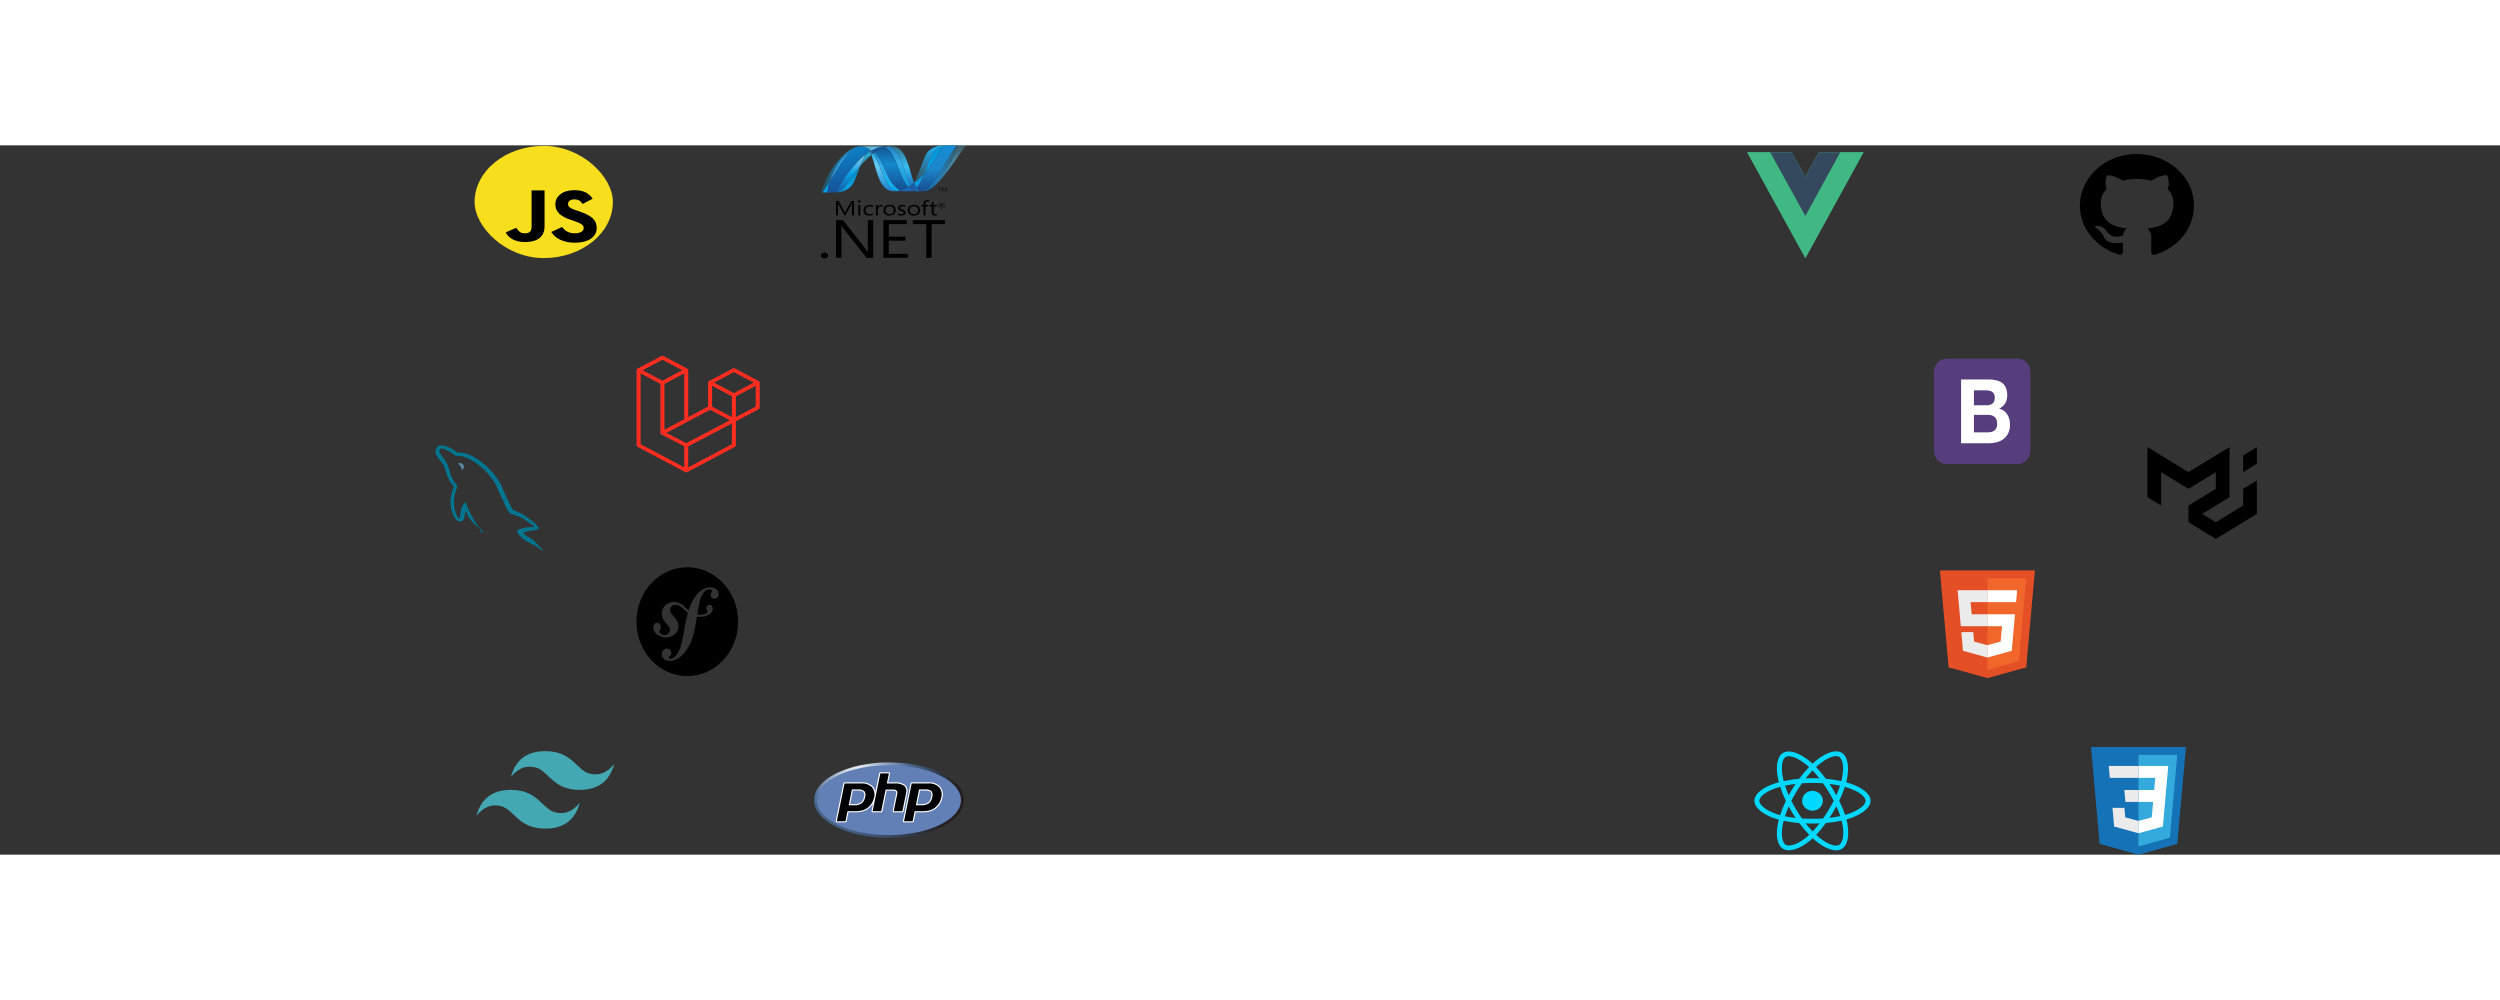 <?xml version="1.0" encoding="utf-8"?>
<!-- <svg viewBox="0 -100 500 500" width="1400" height="500" xmlns="http://www.w3.org/2000/svg"> -->
<!-- <svg xmlns="http://www.w3.org/2000/svg" viewBox="13.218 40.9844 473.565 184.4256" width="1" height="1"> -->
<svg xmlns="http://www.w3.org/2000/svg" viewBox="-100 40.984 650 184.426" width="2.5" height="1">
  <rect x="-100" y="40.984" width="650" height="184.426" fill="#333333" stroke="none"/>
  <defs>
    <radialGradient id="a" cx="-16.114" cy="20.532" r="18.384" gradientTransform="matrix(1.392, 0, 0, 1.332, 145.773, 177.521)" gradientUnits="userSpaceOnUse">
      <stop offset="0" stop-color="#ffffff"/>
      <stop offset="0.5" stop-color="#4c6b96"/>
      <stop offset="1" stop-color="#231f20"/>
    </radialGradient>
    <linearGradient x1="49.997%" y1="-19.516%" x2="49.997%" y2="129.625%" id="linearGradient-1">
      <stop stop-color="#0994DC" offset="0"/>
      <stop stop-color="#66CEF5" offset="0.35"/>
      <stop stop-color="#66CEF5" offset="0.35"/>
      <stop stop-color="#127BCA" offset="0.846"/>
      <stop stop-color="#127BCA" offset="0.846"/>
      <stop stop-color="#127BCA" offset="1"/>
    </linearGradient>
    <linearGradient x1="50.001%" y1="-19.516%" x2="50.001%" y2="129.624%" id="linearGradient-2">
      <stop stop-color="#0E76BC" offset="0"/>
      <stop stop-color="#36AEE8" offset="0.36"/>
      <stop stop-color="#36AEE8" offset="0.36"/>
      <stop stop-color="#00ADEF" offset="0.846"/>
      <stop stop-color="#00ADEF" offset="0.846"/>
      <stop stop-color="#00ADEF" offset="1"/>
    </linearGradient>
    <linearGradient x1="49.999%" y1="110.922%" x2="49.999%" y2="-6.214%" id="linearGradient-3">
      <stop stop-color="#1C63B7" offset="0"/>
      <stop stop-color="#33BDF2" offset="0.5"/>
      <stop stop-color="#33BDF2" stop-opacity="0.42" offset="1"/>
    </linearGradient>
    <linearGradient x1="50.001%" y1="-19.515%" x2="50.001%" y2="129.627%" id="linearGradient-4">
      <stop stop-color="#166AB8" offset="0"/>
      <stop stop-color="#36AEE8" offset="0.4"/>
      <stop stop-color="#36AEE8" offset="0.4"/>
      <stop stop-color="#0798DD" offset="0.846"/>
      <stop stop-color="#0798DD" offset="0.846"/>
      <stop stop-color="#0798DD" offset="1"/>
    </linearGradient>
    <linearGradient x1="49.999%" y1="-19.521%" x2="49.999%" y2="129.627%" id="linearGradient-5">
      <stop stop-color="#124379" offset="0"/>
      <stop stop-color="#1487CB" offset="0.39"/>
      <stop stop-color="#1487CB" offset="0.39"/>
      <stop stop-color="#165197" offset="0.78"/>
      <stop stop-color="#165197" offset="0.78"/>
      <stop stop-color="#165197" offset="1"/>
    </linearGradient>
    <linearGradient x1="0%" y1="50.001%" x2="100%" y2="50.001%" id="linearGradient-6">
      <stop stop-color="#33BDF2" stop-opacity="0.698" offset="0"/>
      <stop stop-color="#1DACD8" offset="1"/>
    </linearGradient>
    <linearGradient x1="50.01%" y1="94.686%" x2="50.01%" y2="-3.025%" id="linearGradient-7">
      <stop stop-color="#136AB4" offset="0"/>
      <stop stop-color="#59CAF5" stop-opacity="0.549" offset="0.6"/>
      <stop stop-color="#59CAF5" stop-opacity="0.235" offset="1"/>
    </linearGradient>
    <linearGradient x1="-0.001%" y1="50%" x2="99.999%" y2="50%" id="linearGradient-8">
      <stop stop-color="#05A1E6" stop-opacity="0.247" offset="0"/>
      <stop stop-color="#05A1E6" offset="1"/>
    </linearGradient>
    <linearGradient x1="49.998%" y1="124.314%" x2="49.998%" y2="-9.421%" id="linearGradient-9">
      <stop stop-color="#318ED5" offset="0"/>
      <stop stop-color="#38A7E4" offset="1"/>
    </linearGradient>
    <linearGradient x1="49.999%" y1="91.2%" x2="49.999%" y2="-76.785%" id="linearGradient-10">
      <stop stop-color="#05A1E6" offset="0"/>
      <stop stop-color="#05A1E6" stop-opacity="0.549" offset="1"/>
    </linearGradient>
    <linearGradient x1="50%" y1="100.01%" x2="50%" y2="0.01%" id="linearGradient-11">
      <stop stop-color="#1959A6" offset="0"/>
      <stop stop-color="#05A1E6" offset="0.5"/>
      <stop stop-color="#05A1E6" offset="0.5"/>
      <stop stop-color="#7EC5EA" offset="0.918"/>
      <stop stop-color="#7EC5EA" offset="1"/>
    </linearGradient>
    <linearGradient x1="59.804%" y1="94.568%" x2="38.471%" y2="5.755%" id="linearGradient-12">
      <stop stop-color="#165096" offset="0"/>
      <stop stop-color="#0D82CA" offset="1"/>
    </linearGradient>
    <linearGradient x1="49.995%" y1="76.998%" x2="49.995%" y2="-3.299%" id="linearGradient-13">
      <stop stop-color="#05A1E6" offset="0"/>
      <stop stop-color="#0495D6" offset="0.874"/>
      <stop stop-color="#0495D6" offset="1"/>
    </linearGradient>
    <linearGradient x1="65.263%" y1="-4.161%" x2="34.263%" y2="105.844%" id="linearGradient-14">
      <stop stop-color="#38A7E4" stop-opacity="0.329" offset="0"/>
      <stop stop-color="#0E88D3" offset="0.962"/>
      <stop stop-color="#0E88D3" offset="0.962"/>
      <stop stop-color="#0E88D3" offset="1"/>
    </linearGradient>
    <linearGradient x1="50.017%" y1="-0.296%" x2="50.017%" y2="101.882%" id="linearGradient-15">
      <stop stop-color="#168CD4" offset="0"/>
      <stop stop-color="#1C87CC" offset="0.5"/>
      <stop stop-color="#154B8D" offset="1"/>
    </linearGradient>
    <linearGradient x1="16.674%" y1="205.565%" x2="87.813%" y2="-19.836%" id="linearGradient-16">
      <stop stop-color="#97D6EE" offset="0"/>
      <stop stop-color="#55C1EA" offset="0.703"/>
      <stop stop-color="#55C1EA" offset="1"/>
    </linearGradient>
    <linearGradient x1="6.89%" y1="6.3%" x2="75.783%" y2="116.771%" id="linearGradient-17">
      <stop stop-color="#7ACCEC" offset="0"/>
      <stop stop-color="#3FB7ED" offset="1"/>
    </linearGradient>
    <linearGradient x1="49.997%" y1="6.363%" x2="49.997%" y2="127.961%" id="linearGradient-18">
      <stop stop-color="#1DA7E7" offset="0"/>
      <stop stop-color="#37ABE7" stop-opacity="0" offset="1"/>
    </linearGradient>
  </defs>
  <path d="M 91.911 164.83 C 91.911 172.644 85.995 178.975 78.694 178.975 C 71.392 178.975 65.476 172.644 65.476 164.83 C 65.476 157.016 71.392 150.685 78.694 150.685 C 85.995 150.685 91.911 157.016 91.911 164.83 Z M 84.472 155.916 C 83.13 155.966 81.96 156.758 81.086 157.854 C 80.118 159.056 79.477 160.482 79.012 161.934 C 78.185 161.212 77.549 160.267 76.219 159.857 C 75.152 159.507 73.999 159.738 73.117 160.465 C 72.665 160.843 72.338 161.359 72.17 161.944 C 71.774 163.33 72.592 164.567 72.962 165.009 L 73.775 165.94 C 73.939 166.12 74.347 166.598 74.145 167.28 C 73.934 168.026 73.1 168.504 72.239 168.224 C 71.856 168.099 71.305 167.792 71.43 167.362 C 71.482 167.183 71.598 167.054 71.662 166.902 C 71.718 166.772 71.748 166.672 71.765 166.617 C 71.92 166.069 71.709 165.354 71.158 165.175 C 70.646 165.004 70.126 165.139 69.919 165.842 C 69.691 166.644 70.048 168.095 71.967 168.731 C 74.218 169.467 76.114 168.159 76.385 166.451 C 76.554 165.383 76.101 164.586 75.275 163.568 L 74.6 162.767 C 74.191 162.334 74.054 161.588 74.475 161.017 C 74.832 160.533 75.34 160.331 76.171 160.571 C 77.387 160.925 77.926 161.822 78.83 162.55 C 78.456 163.858 78.209 165.17 77.991 166.349 L 77.858 167.228 C 77.212 170.847 76.722 172.837 75.44 173.979 C 75.181 174.173 74.812 174.467 74.261 174.489 C 73.967 174.494 73.868 174.283 73.868 174.186 C 73.859 173.969 74.033 173.868 74.148 173.771 C 74.316 173.675 74.579 173.504 74.557 172.975 C 74.54 172.349 74.054 171.805 73.352 171.829 C 72.827 171.847 72.027 172.376 72.057 173.344 C 72.087 174.347 72.96 175.098 74.272 175.047 C 74.979 175.023 76.545 174.716 78.089 172.749 C 79.887 170.498 80.391 167.915 80.769 166.023 L 81.192 163.53 C 81.427 163.559 81.677 163.577 81.952 163.586 C 84.19 163.637 85.309 162.394 85.325 161.492 C 85.339 160.944 84.991 160.405 84.508 160.419 C 84.083 160.434 83.716 160.746 83.619 161.193 C 83.515 161.695 84.332 162.151 83.696 162.593 C 83.244 162.905 82.431 163.127 81.29 162.947 L 81.497 161.717 C 81.924 159.388 82.443 156.523 84.427 156.455 C 84.574 156.446 85.102 156.459 85.111 156.833 C 85.116 156.957 85.091 156.995 84.953 157.275 C 84.823 157.459 84.759 157.685 84.768 157.91 C 84.784 158.505 85.206 158.896 85.822 158.872 C 86.639 158.845 86.872 157.988 86.863 157.551 C 86.829 156.519 85.813 155.874 84.47 155.917 L 84.472 155.916 Z" style="" transform="matrix(1, 0, 0, 1, 0, -1.7763568394002505e-15)"/>
  <ellipse cx="131.133" cy="211.232" rx="19.482" ry="9.811" style="fill: url('#a');" transform="matrix(1, 0, 0, 1, 0, -1.7763568394002505e-15)"/>
  <ellipse cx="131.133" cy="211.232" rx="18.722" ry="9.082" style="fill: rgb(98, 128, 182);" transform="matrix(1, 0, 0, 1, 0, -1.7763568394002505e-15)"/>
  <path d="M 134.926 214.162 L 135.853 209.588 C 136.123 208.792 135.926 207.918 135.336 207.298 C 134.527 206.749 133.538 206.501 132.553 206.599 L 130.948 206.599 L 131.409 204.335 C 131.446 204.156 131.3 203.99 131.11 203.988 L 128.883 203.988 C 128.737 203.988 128.612 204.087 128.584 204.224 L 127.598 209.081 C 127.523 208.562 127.291 208.074 126.933 207.676 C 126.128 206.906 125.007 206.512 123.872 206.602 L 119.583 206.602 C 119.437 206.602 119.312 206.702 119.283 206.837 L 117.288 216.668 C 117.253 216.847 117.397 217.015 117.587 217.015 L 119.819 217.015 C 119.964 217.016 120.09 216.916 120.118 216.779 L 120.6 214.4 L 122.271 214.4 C 123.008 214.42 123.744 214.331 124.452 214.134 C 125.05 213.945 125.596 213.632 126.053 213.216 C 126.427 212.891 126.746 212.512 126.999 212.092 L 126.6 214.057 C 126.564 214.236 126.708 214.404 126.899 214.404 L 129.125 214.404 C 129.272 214.405 129.397 214.305 129.424 214.168 L 130.519 208.772 L 132.042 208.772 C 132.691 208.772 132.878 208.896 132.933 208.949 C 132.988 209.002 133.071 209.168 132.968 209.706 L 132.084 214.056 C 132.048 214.235 132.192 214.403 132.383 214.403 L 134.637 214.403 C 134.781 214.397 134.9 214.298 134.926 214.162 Z M 124.635 210.387 C 124.567 210.947 124.29 211.463 123.854 211.842 C 123.307 212.169 122.665 212.317 122.024 212.27 L 121.033 212.27 L 121.75 208.738 L 123.031 208.738 C 123.974 208.738 124.352 208.931 124.506 209.092 C 124.742 209.487 124.789 209.958 124.635 210.387 Z" style="fill: rgb(255, 255, 255);" transform="matrix(1, 0, 0, 1, 0, -1.7763568394002505e-15)"/>
  <path d="M 144.418 207.677 C 143.611 206.907 142.491 206.513 141.356 206.603 L 137.054 206.603 C 136.909 206.603 136.783 206.703 136.755 206.838 L 134.759 216.669 C 134.724 216.849 134.868 217.016 135.059 217.016 L 137.297 217.016 C 137.443 217.017 137.568 216.917 137.595 216.78 L 138.079 214.403 L 139.748 214.403 C 140.487 214.423 141.223 214.332 141.93 214.135 C 142.529 213.947 143.075 213.633 143.531 213.217 C 144.313 212.543 144.839 211.642 145.028 210.651 C 145.332 209.624 145.106 208.52 144.418 207.677 Z M 142.098 210.387 C 142.03 210.947 141.753 211.463 141.318 211.842 C 140.768 212.169 140.126 212.317 139.483 212.268 L 138.495 212.268 L 139.212 208.737 L 140.494 208.737 C 141.435 208.737 141.814 208.93 141.967 209.091 C 142.204 209.486 142.252 209.958 142.098 210.387 Z" style="fill: rgb(255, 255, 255);" transform="matrix(1, 0, 0, 1, 0, -1.7763568394002505e-15)"/>
  <path d="M 123.031 208.446 C 123.638 208.374 124.251 208.534 124.731 208.896 C 125.042 209.355 125.116 209.925 124.932 210.441 C 124.853 211.072 124.536 211.651 124.039 212.071 C 123.441 212.44 122.733 212.613 122.024 212.563 L 120.663 212.563 L 121.498 208.449 L 123.031 208.446 Z M 117.58 216.725 L 119.819 216.725 L 120.348 214.112 L 122.265 214.112 C 122.97 214.13 123.675 214.046 124.352 213.857 C 124.908 213.681 125.417 213.389 125.842 213.002 C 126.574 212.37 127.07 211.523 127.247 210.593 C 127.532 209.657 127.332 208.646 126.71 207.871 C 125.964 207.164 124.927 206.807 123.879 206.896 L 119.583 206.896 L 117.58 216.725 Z" style="fill: rgb(0, 0, 4);" transform="matrix(1, 0, 0, 1, 0, -1.7763568394002505e-15)"/>
  <path d="M 128.889 204.281 L 131.116 204.281 L 130.577 206.895 L 132.554 206.895 C 133.463 206.804 134.374 207.025 135.129 207.518 C 135.636 208.071 135.798 208.84 135.553 209.538 L 134.624 214.112 L 132.372 214.112 L 133.256 209.763 C 133.381 209.427 133.339 209.055 133.144 208.749 C 132.823 208.53 132.423 208.435 132.031 208.483 L 130.256 208.483 L 129.113 214.115 L 126.886 214.115 L 128.889 204.281 Z" style="fill: rgb(0, 0, 4);" transform="matrix(1, 0, 0, 1, 0, -1.7763568394002505e-15)"/>
  <path d="M 140.495 208.446 C 141.102 208.374 141.713 208.534 142.193 208.896 C 142.506 209.355 142.579 209.925 142.395 210.441 C 142.317 211.072 142 211.651 141.502 212.071 C 140.902 212.441 140.194 212.614 139.483 212.563 L 138.122 212.563 L 138.957 208.449 L 140.495 208.446 Z M 135.043 216.725 L 137.282 216.725 L 137.811 214.112 L 139.728 214.112 C 140.434 214.13 141.138 214.046 141.815 213.857 C 142.372 213.681 142.88 213.389 143.304 213.002 C 144.037 212.37 144.533 211.523 144.71 210.593 C 144.995 209.657 144.796 208.646 144.174 207.871 C 143.427 207.164 142.39 206.807 141.342 206.896 L 137.039 206.896 L 135.043 216.725 Z" style="fill: rgb(0, 0, 4);" transform="matrix(1, 0, 0, 1, 0, -1.7763568394002505e-15)"/>
  <g transform="matrix(0.125, 0, 0, 0.115, 65.523, 95.696)" style="">
    <path d="M255.856,59.62 C255.951,59.971 256,60.333 256,60.697 L256,117.265 C256,118.743 255.209,120.108 253.927,120.843 L206.449,148.179 L206.449,202.36 C206.449,203.834 205.665,205.195 204.387,205.938 L105.279,262.991 C105.052,263.119 104.805,263.202 104.557,263.29 C104.464,263.321 104.377,263.377 104.279,263.403 C103.586,263.585 102.858,263.585 102.165,263.403 C102.051,263.372 101.948,263.31 101.84,263.269 C101.613,263.186 101.376,263.114 101.16,262.991 L2.073,205.938 C0.791,205.202 0,203.837 0,202.36 L0,32.656 C0,32.284 0.052,31.923 0.144,31.573 C0.175,31.454 0.247,31.346 0.289,31.227 C0.366,31.011 0.438,30.789 0.552,30.588 C0.629,30.454 0.742,30.346 0.835,30.222 C0.954,30.057 1.062,29.887 1.201,29.743 C1.32,29.624 1.475,29.536 1.609,29.433 C1.758,29.309 1.892,29.175 2.062,29.077 L2.067,29.077 L51.613,0.551 C52.89,-0.184 54.461,-0.184 55.738,0.551 L105.284,29.077 L105.294,29.077 C105.459,29.181 105.599,29.309 105.748,29.428 C105.882,29.531 106.032,29.624 106.15,29.737 C106.295,29.887 106.398,30.057 106.521,30.222 C106.609,30.346 106.728,30.454 106.8,30.588 C106.918,30.794 106.985,31.011 107.068,31.227 C107.109,31.346 107.181,31.454 107.212,31.578 C107.307,31.929 107.356,32.292 107.357,32.656 L107.357,138.651 L148.643,114.878 L148.643,60.692 C148.643,60.331 148.695,59.965 148.788,59.62 C148.824,59.496 148.891,59.388 148.932,59.269 C149.015,59.053 149.087,58.831 149.2,58.63 C149.277,58.496 149.391,58.388 149.479,58.264 C149.602,58.099 149.705,57.929 149.85,57.784 C149.968,57.666 150.118,57.578 150.252,57.475 C150.407,57.351 150.541,57.217 150.706,57.119 L150.711,57.119 L200.262,28.593 C201.538,27.857 203.11,27.857 204.387,28.593 L253.933,57.119 C254.108,57.222 254.242,57.351 254.397,57.47 C254.525,57.573 254.675,57.666 254.794,57.779 C254.938,57.929 255.041,58.099 255.165,58.264 C255.258,58.388 255.371,58.496 255.443,58.63 C255.562,58.831 255.629,59.053 255.711,59.269 C255.758,59.388 255.825,59.496 255.856,59.62 Z M247.741,114.878 L247.741,67.838 L230.402,77.819 L206.449,91.611 L206.449,138.651 L247.746,114.878 L247.741,114.878 Z M198.195,199.973 L198.195,152.901 L174.633,166.358 L107.352,204.757 L107.352,252.272 L198.195,199.973 Z M8.259,39.796 L8.259,199.973 L99.092,252.267 L99.092,204.762 L51.639,177.906 L51.624,177.896 L51.603,177.886 C51.443,177.793 51.309,177.659 51.16,177.546 C51.031,177.442 50.881,177.36 50.768,177.246 L50.758,177.231 C50.624,177.102 50.531,176.942 50.417,176.798 C50.314,176.659 50.191,176.54 50.108,176.396 L50.103,176.38 C50.01,176.226 49.953,176.04 49.886,175.865 C49.819,175.71 49.732,175.566 49.69,175.401 L49.69,175.396 C49.639,175.2 49.629,174.993 49.608,174.792 C49.587,174.638 49.546,174.483 49.546,174.328 L49.546,174.318 L49.546,63.569 L25.598,49.772 L8.259,39.801 L8.259,39.796 Z M53.681,8.893 L12.399,32.656 L53.671,56.418 L94.947,32.65 L53.671,8.893 L53.681,8.893 Z M75.149,157.191 L99.097,143.405 L99.097,39.796 L81.759,49.778 L57.805,63.569 L57.805,167.177 L75.149,157.191 Z M202.324,36.935 L161.048,60.697 L202.324,84.46 L243.595,60.692 L202.324,36.935 Z M198.195,91.611 L174.241,77.819 L156.903,67.838 L156.903,114.878 L180.851,128.665 L198.195,138.651 L198.195,91.611 Z M103.217,197.617 L163.76,163.053 L194.024,145.781 L152.778,122.034 L105.289,149.375 L62.007,174.292 L103.217,197.617 Z" fill="#FF2D20"/>
  </g>
  <g transform="matrix(0.148, 0, 0, 0.121, 113.33, 40.984)" style="">
    <g transform="translate(26.734, 116.658)" fill="#000000">
      <path d="M187.535,11.347 C187.535,10.918 187.417,10.611 187.175,10.411 C186.907,10.195 186.443,10.08 185.797,10.08 L184.869,10.08 L184.869,12.631 L185.989,12.631 C187.024,12.631 187.535,12.202 187.535,11.347 L187.535,11.347 Z M188.983,16.668 L187.707,16.668 L186.893,14.873 C186.48,13.973 186.038,13.523 185.556,13.523 L184.869,13.523 L184.869,16.668 L183.817,16.668 L183.817,9.184 L185.924,9.184 C186.86,9.184 187.563,9.387 188.046,9.81 C188.455,10.173 188.66,10.64 188.66,11.221 C188.66,11.736 188.493,12.169 188.157,12.529 C187.829,12.893 187.359,13.139 186.758,13.265 L186.758,13.298 C187.175,13.396 187.592,13.854 187.997,14.68 L188.983,16.672 L188.983,16.668 Z M191.314,12.999 C191.314,11.527 190.811,10.284 189.809,9.298 C188.803,8.313 187.576,7.818 186.128,7.818 C184.635,7.818 183.392,8.313 182.407,9.307 C181.421,10.305 180.93,11.539 180.93,12.999 C180.93,14.492 181.441,15.74 182.456,16.733 C183.458,17.727 184.685,18.218 186.128,18.218 C187.563,18.218 188.79,17.723 189.801,16.717 C190.811,15.727 191.314,14.484 191.314,12.999 L191.314,12.999 Z M192.021,12.967 C192.021,14.62 191.453,16.006 190.312,17.122 C189.171,18.247 187.772,18.807 186.099,18.807 C184.415,18.807 183.016,18.255 181.903,17.171 C180.791,16.071 180.239,14.689 180.239,13.012 C180.239,11.372 180.803,9.994 181.932,8.861 C183.061,7.733 184.468,7.168 186.149,7.168 C187.797,7.168 189.179,7.708 190.3,8.784 C191.449,9.888 192.021,11.278 192.021,12.967 L192.021,12.967 Z"/>
      <path d="M32.065,33.836 L28.438,33.836 L28.438,13.077 C28.438,11.438 28.546,9.442 28.739,7.086 L28.657,7.086 C28.317,8.464 28.006,9.462 27.733,10.08 L17.19,33.836 L15.423,33.836 L4.859,10.252 C4.561,9.593 4.25,8.534 3.935,7.086 L3.856,7.086 C3.968,8.325 4.03,10.333 4.03,13.118 L4.03,33.836 L0.533,33.836 L0.533,2.923 L5.318,2.923 L14.802,24.479 C15.517,26.103 15.98,27.338 16.204,28.18 L16.355,28.18 C16.972,26.491 17.463,25.224 17.835,24.389 L27.524,2.923 L32.063,2.923 L32.063,33.836 L32.065,33.836 Z"/>
      <path d="M43.223,33.835 L39.698,33.835 L39.698,11.759 L43.223,11.759 L43.223,33.835 L43.223,33.835 Z M43.833,3.846 C43.833,4.496 43.604,5.04 43.15,5.486 C42.704,5.932 42.152,6.157 41.506,6.157 C40.876,6.157 40.328,5.941 39.878,5.511 C39.428,5.077 39.207,4.525 39.207,3.846 C39.207,3.208 39.43,2.664 39.878,2.223 C40.328,1.781 40.876,1.568 41.506,1.568 C42.152,1.568 42.704,1.781 43.15,2.223 C43.604,2.664 43.833,3.208 43.833,3.846 L43.833,3.846 Z"/>
      <path d="M65.254,32.814 C63.56,33.853 61.54,34.368 59.205,34.368 C56.04,34.368 53.492,33.317 51.545,31.219 C49.656,29.182 48.703,26.553 48.703,23.33 C48.703,19.715 49.738,16.787 51.823,14.562 C53.897,12.333 56.686,11.221 60.195,11.221 C62.113,11.221 63.814,11.597 65.303,12.341 L65.303,15.969 C63.655,14.811 61.913,14.239 60.043,14.239 C57.794,14.239 55.966,15.024 54.547,16.591 C53.07,18.194 52.322,20.337 52.322,23.011 C52.322,25.58 53.005,27.612 54.363,29.113 C55.725,30.606 57.537,31.354 59.823,31.354 C61.753,31.354 63.56,30.72 65.254,29.457 L65.254,32.814 L65.254,32.814 Z"/>
      <path d="M82.115,15.341 C81.494,14.863 80.598,14.629 79.416,14.629 C77.981,14.629 76.774,15.272 75.797,16.568 C74.689,18.016 74.137,20.02 74.137,22.58 L74.137,33.834 L70.603,33.834 L70.603,11.759 L74.137,11.759 L74.137,16.31 L74.222,16.31 C74.741,14.699 75.543,13.46 76.614,12.581 C77.616,11.779 78.749,11.374 79.996,11.374 C80.937,11.374 81.636,11.476 82.115,11.675 L82.115,15.339 L82.115,15.341 Z"/>
      <path d="M101.809,22.837 C101.809,20.012 101.171,17.852 99.895,16.372 C98.656,14.949 96.926,14.237 94.697,14.237 C92.501,14.237 90.738,14.957 89.421,16.396 C88.027,17.934 87.331,20.106 87.331,22.924 C87.331,25.565 87.994,27.639 89.331,29.119 C90.66,30.608 92.452,31.352 94.697,31.352 C97.02,31.352 98.799,30.596 100.017,29.091 C101.212,27.618 101.809,25.537 101.809,22.837 M105.432,22.713 C105.432,26.23 104.439,29.056 102.459,31.175 C100.472,33.301 97.797,34.365 94.435,34.365 C91.123,34.365 88.485,33.301 86.55,31.175 C84.657,29.126 83.704,26.418 83.704,23.053 C83.704,19.212 84.779,16.252 86.939,14.15 C88.935,12.199 91.605,11.217 94.951,11.217 C98.243,11.217 100.815,12.244 102.668,14.276 C104.504,16.321 105.432,19.135 105.432,22.713"/>
      <path d="M122.956,27.929 C122.956,29.737 122.281,31.234 120.927,32.428 C119.451,33.72 117.423,34.366 114.871,34.366 C112.781,34.366 110.949,33.929 109.395,33.037 L109.395,29.238 C111.125,30.645 113.034,31.352 115.132,31.352 C117.93,31.352 119.332,30.322 119.332,28.269 C119.332,27.406 119.025,26.69 118.404,26.138 C117.782,25.574 116.576,24.899 114.781,24.11 C112.932,23.3 111.615,22.47 110.838,21.607 C109.906,20.584 109.435,19.255 109.435,17.619 C109.435,15.787 110.168,14.262 111.615,13.047 C113.067,11.828 114.932,11.219 117.222,11.219 C118.977,11.219 120.547,11.563 121.942,12.254 L121.942,15.812 C120.486,14.761 118.821,14.237 116.932,14.237 C115.762,14.237 114.822,14.528 114.122,15.096 C113.415,15.677 113.059,16.417 113.059,17.321 C113.059,18.298 113.357,19.059 113.946,19.603 C114.47,20.106 115.582,20.719 117.259,21.435 C119.144,22.224 120.506,23.042 121.336,23.881 C122.412,24.94 122.956,26.289 122.956,27.929"/>
      <path d="M144.55,22.837 C144.55,20.012 143.912,17.852 142.632,16.372 C141.397,14.949 139.663,14.237 137.439,14.237 C135.242,14.237 133.48,14.957 132.155,16.396 C130.764,17.934 130.073,20.106 130.073,22.924 C130.073,25.565 130.736,27.639 132.061,29.119 C133.406,30.608 135.198,31.352 137.439,31.352 C139.765,31.352 141.54,30.596 142.759,29.091 C143.953,27.618 144.55,25.537 144.55,22.837 M148.182,22.713 C148.182,26.23 147.18,29.056 145.197,31.175 C143.217,33.301 140.543,34.365 137.181,34.365 C133.864,34.365 131.226,33.301 129.292,31.175 C127.398,29.126 126.446,26.418 126.446,23.053 C126.446,19.212 127.529,16.252 129.677,14.15 C131.672,12.199 134.347,11.217 137.696,11.217 C140.988,11.217 143.557,12.244 145.405,14.276 C147.246,16.321 148.182,19.135 148.182,22.713"/>
      <path d="M163.752,4.258 C163.057,3.874 162.284,3.678 161.405,3.678 C158.931,3.678 157.704,5.236 157.704,8.356 L157.704,11.759 L162.877,11.759 L162.877,14.752 L157.704,14.752 L157.704,33.835 L154.166,33.835 L154.166,14.752 L150.412,14.752 L150.412,11.759 L154.166,11.759 L154.166,8.181 C154.166,5.751 154.911,3.845 156.424,2.471 C157.72,1.277 159.307,0.684 161.192,0.684 C162.284,0.684 163.135,0.815 163.752,1.069 L163.752,4.258 L163.752,4.258 Z"/>
      <path d="M177.699,33.613 C176.864,34.092 175.752,34.329 174.378,34.329 C170.525,34.329 168.599,32.157 168.599,27.814 L168.599,14.756 L164.812,14.756 L164.812,11.758 L168.599,11.758 L168.599,6.372 C169.728,6.016 170.902,5.628 172.141,5.227 L172.141,11.758 L177.699,11.758 L177.699,14.756 L172.141,14.756 L172.141,27.213 C172.141,28.693 172.383,29.752 172.889,30.366 C173.401,31 174.235,31.311 175.413,31.311 C176.292,31.311 177.052,31.075 177.699,30.599 L177.699,33.613 L177.699,33.613 Z"/>
    </g>
    <g transform="translate(0, 160.405)" fill="#000000">
      <path d="M13.414,76.248 C13.414,77.977 12.797,79.474 11.55,80.738 C10.306,81.998 8.797,82.632 7.026,82.632 C5.296,82.632 3.824,81.998 2.618,80.738 C1.411,79.474 0.81,77.977 0.81,76.248 C0.81,74.469 1.411,72.968 2.618,71.725 C3.824,70.477 5.296,69.86 7.026,69.86 C8.797,69.86 10.306,70.486 11.55,71.749 C12.797,73.013 13.414,74.514 13.414,76.248"/>
      <path d="M92.531,81.332 L81.007,81.332 L39.174,16.728 C38.196,15.174 37.354,13.485 36.638,11.64 L36.294,11.64 C36.592,13.37 36.745,17.083 36.745,22.772 L36.745,81.332 L27.244,81.332 L27.244,0.279 L39.575,0.279 L80.156,63.865 C81.772,66.388 82.875,68.196 83.436,69.284 L83.662,69.284 C83.285,66.952 83.089,62.977 83.089,57.366 L83.089,0.279 L92.532,0.279 L92.532,81.332 L92.531,81.332 Z"/>
      <path d="M153.436,81.332 L110.478,81.332 L110.478,0.279 L151.571,0.279 L151.571,8.867 L119.971,8.867 L119.971,35.83 L149.253,35.83 L149.253,44.423 L119.971,44.423 L119.971,72.739 L153.436,72.739 L153.436,81.332 L153.436,81.332 Z"/>
      <path d="M218.595,8.868 L195.248,8.868 L195.248,81.333 L185.751,81.333 L185.751,8.868 L162.359,8.868 L162.359,0.276 L218.595,0.276 L218.595,8.868 L218.595,8.868 Z"/>
    </g>
    <g transform="translate(0.81, 0)">
      <path d="M88.499,20.689 C97.664,48.715 101.136,98.711 127.936,98.711 L127.936,98.711 C129.977,98.711 132.038,98.511 134.107,98.117 L134.107,98.117 C109.745,92.437 106.858,42.985 91.992,17.376 L91.992,17.376 C90.826,18.435 89.669,19.539 88.499,20.689" fill="url(#linearGradient-1)"/>
      <path d="M91.992,17.376 C106.858,42.985 109.745,92.437 134.107,98.117 L134.107,98.117 C136.021,97.766 137.939,97.234 139.861,96.563 L139.861,96.563 C117.994,85.849 111.949,37.828 95.067,14.709 L95.067,14.709 C94.045,15.56 93.019,16.452 91.992,17.376" fill="url(#linearGradient-2)"/>
      <path d="M113.411,2.145 C111.375,2.145 109.309,2.345 107.236,2.739 C101.813,3.761 96.304,6.096 90.751,9.629 C92.268,11.126 93.711,12.84 95.069,14.709 C100.717,10.022 106.328,6.558 111.919,4.477 C114.016,3.7 116.106,3.115 118.204,2.73 C116.691,2.346 115.096,2.145 113.411,2.145" fill="#14559A"/>
      <path d="M156.931,86.687 C159.168,84.908 161.41,82.941 163.655,80.794 C154.343,52.898 151.01,2.187 124.022,2.187 C122.092,2.187 120.145,2.367 118.202,2.726 C142.785,8.841 145.934,62.325 156.931,86.687" fill="url(#linearGradient-3)"/>
      <path d="M118.203,2.728 C116.69,2.344 115.095,2.144 113.41,2.144 L124.023,2.183 C122.093,2.183 120.146,2.363 118.203,2.727" fill="#3092C4"/>
      <path d="M156.46,92.613 C155.405,91.607 154.403,90.503 153.417,89.325 C148.878,92.539 144.355,94.977 139.86,96.563 C141.459,97.345 143.136,97.925 144.915,98.285 C146.293,98.567 147.721,98.711 149.221,98.711 C154.264,98.711 158.251,98.114 161.646,96.486 C159.777,95.476 158.063,94.167 156.46,92.613" fill="#1969BC"/>
      <path d="M111.917,4.481 C133.935,15.997 135.849,68.149 153.418,89.325 L153.418,89.325 C154.596,88.495 155.762,87.615 156.927,86.687 L156.927,86.687 C145.93,62.325 142.785,8.836 118.207,2.726 L118.207,2.726 C116.109,3.119 114.015,3.7 111.917,4.481" fill="url(#linearGradient-4)"/>
      <path d="M95.067,14.709 C111.949,37.828 117.994,85.849 139.861,96.563 L139.861,96.563 C144.356,94.977 148.879,92.539 153.418,89.325 L153.418,89.325 C135.849,68.149 133.935,15.997 111.917,4.481 L111.917,4.481 C106.326,6.559 100.715,10.022 95.067,14.709" fill="url(#linearGradient-5)"/>
      <path d="M77.698,20.014 C75.052,25.997 72.349,33.861 69.081,44.126 C75.58,34.969 82.058,27.08 88.499,20.689 C87.612,17.961 86.659,15.446 85.632,13.204 C82.998,15.22 80.344,17.49 77.698,20.014" fill="url(#linearGradient-6)"/>
      <path d="M87.979,11.479 C87.202,12.035 86.421,12.604 85.635,13.205 C86.662,15.446 87.61,17.961 88.498,20.689 C89.667,19.544 90.829,18.436 91.99,17.376 C90.743,15.233 89.418,13.254 87.979,11.479" fill="#2B74B1"/>
      <path d="M90.751,9.629 C89.826,10.214 88.906,10.832 87.978,11.478 C89.417,13.253 90.742,15.232 91.994,17.379 C93.021,16.451 94.047,15.555 95.069,14.709 C93.712,12.84 92.268,11.126 90.751,9.629" fill="#125A9E"/>
      <path d="M240.937,0.011 C228.484,48.036 202.474,86.609 180.668,96.334 L180.626,96.334 C180.23,96.514 179.837,96.678 179.449,96.837 C179.395,96.87 179.346,96.874 179.305,96.893 C179.191,96.939 179.084,96.975 178.97,97.021 C178.916,97.053 178.868,97.064 178.819,97.083 C178.635,97.149 178.455,97.204 178.275,97.276 C178.197,97.309 178.124,97.329 178.05,97.355 C177.968,97.387 177.874,97.417 177.78,97.443 C177.698,97.475 177.612,97.499 177.518,97.535 C177.44,97.567 177.358,97.581 177.285,97.613 C177.125,97.659 176.979,97.698 176.819,97.754 C176.753,97.754 176.692,97.789 176.623,97.807 C176.524,97.839 176.414,97.862 176.307,97.892 C176.234,97.924 176.173,97.935 176.095,97.951 C175.984,97.983 175.862,98.013 175.751,98.039 C175.604,98.071 175.473,98.101 175.334,98.131 C176.32,98.495 177.346,98.679 178.455,98.679 C199.132,98.679 219.98,61.623 254.477,1.84741111e-13 L240.932,1.84741111e-13 L240.937,0.011 Z" fill="url(#linearGradient-7)"/>
      <path d="M64.591,4.094 C64.604,4.094 64.62,4.062 64.628,4.062 C64.645,4.062 64.67,4.062 64.678,4.03 L64.704,4.03 C64.818,3.991 64.924,3.945 65.039,3.902 C65.068,3.902 65.084,3.902 65.105,3.87 C65.134,3.87 65.162,3.837 65.191,3.833 C65.313,3.794 65.436,3.748 65.551,3.706 L65.57,3.706 C65.844,3.624 66.098,3.522 66.363,3.427 C66.401,3.427 66.437,3.395 66.482,3.395 C66.592,3.359 66.707,3.32 66.821,3.294 C66.875,3.261 66.928,3.261 66.977,3.244 C67.095,3.209 67.21,3.169 67.32,3.143 C67.37,3.143 67.414,3.11 67.451,3.107 C67.831,3.002 68.208,2.904 68.588,2.813 C68.641,2.813 68.686,2.78 68.743,2.777 C68.854,2.745 68.956,2.728 69.075,2.711 C69.124,2.679 69.181,2.679 69.238,2.662 C69.349,2.63 69.455,2.626 69.574,2.6 L69.651,2.6 C69.88,2.553 70.114,2.515 70.343,2.472 L70.482,2.472 C70.592,2.44 70.69,2.436 70.801,2.416 C70.861,2.416 70.923,2.384 70.981,2.384 C71.083,2.384 71.185,2.351 71.287,2.338 C71.341,2.338 71.393,2.338 71.455,2.305 C71.696,2.273 71.946,2.26 72.199,2.24 C71.484,2.171 70.747,2.125 69.999,2.125 C46.713,2.125 14.629,45.332 0.177,101.286 L2.962,101.286 C7.587,93.038 11.742,85.235 15.541,77.91 C25.663,38.277 46.279,11.249 64.592,4.088" fill="url(#linearGradient-8)"/>
      <path d="M77.699,20.014 C80.345,17.49 82.999,15.22 85.632,13.204 C85.031,11.888 84.41,10.669 83.743,9.552 C81.612,12.137 79.666,15.548 77.699,20.014" fill="#0D82CA"/>
      <path d="M79.612,4.422 C81.133,5.698 82.495,7.452 83.742,9.555 C84.135,9.072 84.531,8.626 84.944,8.209 C83.215,6.594 81.346,5.269 79.317,4.271 C79.399,4.316 79.481,4.353 79.566,4.389 C79.566,4.389 79.598,4.421 79.612,4.421" fill="#0D82CA"/>
      <path d="M15.54,77.915 C36.774,36.998 46.834,11.102 64.591,4.092 L64.591,4.092 C46.282,11.258 25.662,38.286 15.54,77.915" fill="url(#linearGradient-9)"/>
      <path d="M84.943,8.208 C84.53,8.629 84.138,9.071 83.741,9.554 C84.407,10.67 85.029,11.885 85.634,13.205 C86.42,12.604 87.201,12.036 87.978,11.48 C87.017,10.294 86.002,9.194 84.943,8.208" fill="#127BCA"/>
      <path d="M25.18,101.107 L25.18,101.107 C25.049,101.14 24.918,101.14 24.795,101.153 L24.722,101.153 C24.611,101.153 24.496,101.186 24.394,101.186 L24.341,101.186 C24.075,101.218 23.813,101.218 23.56,101.238 L23.478,101.238 C44.969,100.637 54.792,89.877 59.667,74.271 C63.373,62.44 66.415,52.473 69.082,44.11 C60.08,56.78 51.038,71.883 41.947,88.802 C37.563,96.956 30.897,100.363 25.179,101.091" fill="url(#linearGradient-10)"/>
      <path d="M25.18,101.099 L25.18,101.099 C30.897,100.371 37.563,96.968 41.947,88.809 L41.947,88.809 C51.038,71.895 60.085,56.788 69.078,44.118 L69.078,44.118 C72.349,33.849 75.049,25.989 77.699,20.005 L77.699,20.005 C59.774,37.067 41.779,65.437 25.18,101.091" fill="url(#linearGradient-11)"/>
      <path d="M15.539,77.916 C11.74,85.24 7.585,93.043 2.96,101.292 L11.061,101.292 C12.133,93.1 13.654,85.289 15.539,77.92" fill="#05A1E6"/>
      <path d="M71.454,2.326 C71.388,2.326 71.339,2.358 71.282,2.358 L71.282,2.358 C71.184,2.391 71.082,2.391 70.979,2.401 L70.979,2.401 C70.919,2.401 70.861,2.401 70.8,2.434 L70.8,2.434 C70.689,2.466 70.587,2.469 70.48,2.49 L70.48,2.49 C70.431,2.49 70.382,2.49 70.341,2.522 L70.341,2.522 C70.108,2.561 69.879,2.604 69.65,2.643 L69.65,2.643 L69.573,2.643 L69.573,2.643 C69.454,2.676 69.347,2.693 69.237,2.709 L69.237,2.709 C69.18,2.741 69.123,2.741 69.069,2.754 L69.069,2.754 C68.959,2.787 68.848,2.8 68.742,2.82 L68.742,2.82 C68.685,2.852 68.64,2.852 68.587,2.855 L68.587,2.855 C68.206,2.947 67.83,3.045 67.45,3.15 L67.45,3.15 C67.409,3.15 67.368,3.182 67.319,3.189 L67.319,3.189 C67.205,3.221 67.094,3.254 66.975,3.29 L66.975,3.29 C66.926,3.323 66.869,3.323 66.82,3.336 L66.82,3.336 C66.706,3.368 66.591,3.401 66.481,3.437 L66.481,3.437 C66.436,3.437 66.399,3.469 66.358,3.469 L66.358,3.469 C66.096,3.567 65.839,3.666 65.569,3.747 L65.569,3.747 L65.569,3.747 L65.569,3.747 C65.454,3.783 65.331,3.829 65.209,3.872 L65.209,3.872 C65.159,3.904 65.115,3.911 65.058,3.934 L65.058,3.934 C64.943,3.97 64.829,4.016 64.722,4.058 L64.722,4.058 C64.682,4.091 64.64,4.094 64.612,4.111 L64.612,4.111 C46.855,11.121 36.794,37.016 15.561,77.933 L15.561,77.933 C13.676,85.303 12.15,93.114 11.083,101.306 L11.083,101.306 L12.22,101.306 C15.422,101.306 16.326,101.273 20.01,101.273 L20.01,101.273 L20.199,101.273 L20.747,101.273 L20.935,101.273 L20.988,101.273 L21.176,101.273 L21.282,101.273 L21.356,101.273 L21.503,101.273 L21.961,101.273 L22.419,101.273 L22.804,101.273 L22.906,101.273 L23.581,101.273 L23.581,101.273 C23.834,101.241 24.096,101.241 24.362,101.22 L24.362,101.22 L24.411,101.22 L24.411,101.22 C24.521,101.22 24.632,101.188 24.738,101.188 L24.738,101.188 L24.816,101.188 L24.816,101.188 C24.934,101.188 25.069,101.156 25.2,101.142 L25.2,101.142 C41.8,65.488 59.794,37.118 77.719,20.056 L77.719,20.056 C79.69,15.591 81.633,12.18 83.76,9.599 L83.76,9.599 C82.516,7.497 81.154,5.739 79.633,4.463 L79.633,4.463 C79.633,4.463 79.592,4.463 79.589,4.43 L79.589,4.43 C79.502,4.395 79.421,4.352 79.335,4.309 L79.335,4.309 C79.249,4.263 79.175,4.227 79.086,4.182 L79.086,4.182 C79.008,4.149 78.918,4.106 78.84,4.064 L78.84,4.064 C78.734,4.031 78.648,3.985 78.554,3.943 L78.554,3.943 C78.476,3.91 78.407,3.877 78.329,3.845 L78.329,3.845 C78.169,3.782 78.01,3.717 77.859,3.648 L77.859,3.648 C77.789,3.616 77.724,3.599 77.658,3.573 L77.658,3.573 C77.548,3.533 77.421,3.481 77.306,3.432 L77.306,3.432 C77.249,3.4 77.184,3.393 77.118,3.37 L77.118,3.37 C76.951,3.314 76.787,3.255 76.632,3.203 L76.632,3.203 L76.591,3.203 L76.591,3.203 C76.403,3.141 76.219,3.095 76.027,3.043 L76.027,3.043 C75.982,3.01 75.945,3.01 75.9,3.004 L75.9,3.004 C75.732,2.958 75.585,2.912 75.426,2.87 L75.426,2.87 C75.385,2.87 75.348,2.837 75.315,2.837 L75.315,2.837 C74.931,2.736 74.534,2.654 74.133,2.579 L74.133,2.579 C74.092,2.579 74.052,2.546 74.011,2.546 L74.011,2.546 C73.839,2.514 73.671,2.484 73.5,2.464 L73.5,2.464 C73.458,2.432 73.434,2.432 73.398,2.432 L73.398,2.432 C73.193,2.4 72.993,2.376 72.792,2.353 L72.792,2.353 L72.686,2.353 L72.686,2.353 C72.522,2.321 72.371,2.318 72.22,2.301 L72.22,2.301 C71.962,2.333 71.717,2.347 71.475,2.37" fill="url(#linearGradient-12)"/>
      <path d="M192.294,26.598 C188.209,39.685 184.9,50.481 182.021,59.364 L182.021,59.364 C193.231,43.938 204.273,24.532 214.788,2.138 L214.788,2.138 C202.523,5.99 195.979,14.808 192.294,26.598" fill="url(#linearGradient-13)"/>
      <path d="M182.377,95.516 C181.805,95.808 181.232,96.085 180.668,96.334 C202.474,86.609 228.484,48.036 240.937,0.011 L238.413,0.011 C209.802,51.119 200.601,85.333 182.377,95.516" fill="url(#linearGradient-14)"/>
      <path d="M168.138,91.223 C172.882,85.432 176.747,75.588 182.023,59.364 C175.937,67.724 169.811,74.909 163.68,80.77 C163.68,80.802 163.68,80.802 163.648,80.822 C164.985,84.83 166.453,88.367 168.126,91.222" fill="#079AE1"/>
      <path d="M168.138,91.223 C166.523,93.194 164.813,94.695 162.911,95.807 C162.494,96.049 162.073,96.277 161.644,96.486 C163.652,97.57 165.844,98.294 168.297,98.584 L168.297,98.584 C168.657,98.62 169.013,98.653 169.385,98.679 L169.451,98.679 C169.618,98.679 169.794,98.679 169.974,98.711 L170.047,98.711 L170.582,98.711 L171.159,98.711 L171.339,98.711 L171.748,98.711 C171.814,98.711 171.882,98.711 171.948,98.679 C172.075,98.679 172.209,98.679 172.34,98.646 L172.386,98.646 L172.534,98.646 C172.668,98.646 172.815,98.614 172.959,98.6 L172.991,98.6 C173.034,98.6 173.08,98.568 173.122,98.568 C173.273,98.535 173.43,98.522 173.576,98.499 L173.711,98.499 C173.877,98.467 174.05,98.446 174.222,98.414 L174.254,98.414 L174.303,98.414 C174.647,98.348 174.982,98.283 175.322,98.198 C172.508,97.167 170.152,94.738 168.124,91.278" fill="#1969BC"/>
      <path d="M127.936,98.711 C129.977,98.711 132.038,98.512 134.108,98.114 C136.022,97.767 137.94,97.235 139.862,96.564 C141.461,97.345 143.138,97.926 144.912,98.286 C146.291,98.567 147.722,98.711 149.223,98.711 L127.936,98.711 L127.936,98.711 Z" fill="#1E5CB3"/>
      <path d="M149.223,98.711 C154.262,98.711 158.253,98.114 161.644,96.486 C163.652,97.57 165.844,98.294 168.297,98.585 L168.297,98.585 C168.657,98.62 169.013,98.653 169.385,98.679 L169.451,98.679 C169.618,98.679 169.794,98.679 169.974,98.712 L170.05,98.712 L170.586,98.712 L149.209,98.712 L149.223,98.711 Z" fill="#1E5CB3"/>
      <path d="M170.598,98.711 L171.179,98.711 L171.359,98.711 L171.764,98.711 C171.833,98.711 171.898,98.711 171.964,98.679 C172.091,98.679 172.225,98.679 172.361,98.646 L172.403,98.646 L172.554,98.646 C172.688,98.646 172.835,98.614 172.975,98.601 L173.011,98.601 C173.054,98.601 173.096,98.569 173.139,98.569 C173.289,98.536 173.446,98.523 173.592,98.5 C173.642,98.5 173.681,98.5 173.733,98.467 C173.9,98.435 174.073,98.418 174.245,98.386 L174.277,98.386 L174.326,98.386 C174.67,98.32 175.005,98.255 175.344,98.17 L175.344,98.17 C176.33,98.534 177.357,98.718 178.465,98.718 L170.604,98.75 L170.598,98.711 Z" fill="#1D60B5"/>
      <path d="M163.661,80.823 L163.661,80.79 C161.416,82.937 159.175,84.905 156.938,86.683 C155.768,87.612 154.603,88.491 153.425,89.321 C154.41,90.499 155.412,91.603 156.468,92.61 C158.071,94.163 159.784,95.472 161.653,96.482 C162.079,96.273 162.504,96.044 162.917,95.803 C164.822,94.691 166.532,93.19 168.148,91.219 C166.475,88.364 165.007,84.827 163.669,80.819" fill="#175FAB"/>
      <path d="M230.422,0.011 L219.814,0.011 L218.758,0.011 L218.758,0.011 L217.761,0.011 L217.761,0.011 L217.722,0.011 C217.035,0.044 216.368,0.067 215.71,0.109 L215.71,0.109 C215.399,0.776 215.08,1.443 214.773,2.114 L214.773,2.114 C204.259,24.508 193.217,43.914 182.007,59.34 L182.007,59.34 C176.735,75.563 172.867,85.407 168.123,91.198 L168.123,91.198 C170.151,94.658 172.511,97.091 175.316,98.122 L175.316,98.122 C175.398,98.089 175.464,98.089 175.537,98.072 L175.537,98.072 L175.583,98.072 L175.583,98.072 C175.632,98.072 175.685,98.04 175.738,98.04 L175.738,98.04 C175.852,98.007 175.975,97.987 176.09,97.952 L176.09,97.952 C176.163,97.919 176.224,97.916 176.298,97.892 L176.298,97.892 C176.405,97.86 176.515,97.837 176.613,97.811 L176.613,97.811 C176.679,97.778 176.744,97.768 176.809,97.755 L176.809,97.755 C176.973,97.702 177.12,97.663 177.276,97.614 L177.276,97.614 C177.349,97.582 177.427,97.555 177.509,97.535 L177.509,97.535 C177.599,97.503 177.689,97.48 177.771,97.441 L177.771,97.441 C177.865,97.408 177.959,97.391 178.041,97.356 L178.041,97.356 C178.114,97.323 178.192,97.303 178.261,97.274 L178.261,97.274 C178.445,97.208 178.625,97.153 178.809,97.081 L178.809,97.081 C178.859,97.081 178.908,97.035 178.961,97.025 L178.961,97.025 C179.071,96.979 179.186,96.943 179.296,96.894 L179.296,96.894 C179.337,96.861 179.386,96.858 179.439,96.841 L179.439,96.841 C179.824,96.681 180.22,96.517 180.617,96.338 L180.617,96.338 L180.658,96.338 L180.658,96.338 C181.223,96.09 181.795,95.811 182.364,95.52 L182.364,95.52 C200.591,85.337 209.793,51.123 238.404,0.015 L238.404,0.015 L230.413,0.015 L230.422,0.011 Z" fill="url(#linearGradient-15)"/>
      <path d="M72.199,2.257 C72.244,2.257 72.285,2.257 72.33,2.289 C72.44,2.289 72.551,2.289 72.661,2.325 L72.772,2.325 C72.972,2.357 73.172,2.374 73.377,2.404 C73.414,2.404 73.447,2.404 73.479,2.436 C73.647,2.468 73.818,2.495 73.99,2.521 C74.027,2.521 74.076,2.554 74.117,2.554 C74.51,2.632 74.911,2.714 75.295,2.815 C75.331,2.815 75.369,2.848 75.401,2.848 C75.565,2.887 75.712,2.936 75.876,2.982 C75.925,2.982 75.961,3.014 76.007,3.021 C76.199,3.071 76.379,3.12 76.567,3.182 C76.575,3.182 76.586,3.182 76.608,3.214 C76.767,3.263 76.931,3.325 77.099,3.381 C77.165,3.413 77.226,3.427 77.287,3.443 C77.402,3.493 77.529,3.541 77.639,3.587 C77.704,3.587 77.77,3.633 77.839,3.656 C77.99,3.725 78.15,3.787 78.305,3.852 C78.387,3.885 78.456,3.921 78.534,3.951 C78.624,3.997 78.718,4.039 78.816,4.072 C78.898,4.111 78.988,4.153 79.066,4.189 C79.152,4.236 79.233,4.271 79.315,4.317 C81.344,5.315 83.213,6.644 84.943,8.256 C85.581,7.585 86.247,6.983 86.938,6.444 C83.155,3.761 78.869,2.231 73.925,2.231 C73.352,2.231 72.78,2.264 72.199,2.307" fill="#7DCBEC"/>
      <path d="M84.943,8.208 C86.002,9.193 87.017,10.294 87.978,11.48 C88.906,10.833 89.826,10.212 90.75,9.631 C89.54,8.421 88.264,7.333 86.935,6.396 C86.244,6.932 85.581,7.537 84.943,8.208" fill="#5EC5ED"/>
      <path d="M72.198,6.285 C72.779,6.334 73.351,6.354 73.924,6.354 C78.868,6.354 83.154,4.825 86.937,2.146 C90.929,5.295 95.754,6.395 102.457,6.395 L69.998,6.395 C70.746,6.395 71.478,6.35 72.198,6.285" fill="url(#linearGradient-16)" transform="translate(86.228, 4.27) scale(1, -1) translate(-86.228, -4.27) "/>
      <path d="M102.457,9.63 C95.754,9.63 90.929,8.53 86.937,5.381 C88.262,4.444 89.538,3.356 90.749,2.146 C96.306,5.679 101.811,8.019 107.238,9.041 C109.307,9.43 111.373,9.63 113.409,9.63 L102.457,9.63 L102.457,9.63 Z" fill="url(#linearGradient-17)" transform="translate(100.173, 5.888) scale(1, -1) translate(-100.173, -5.888) "/>
      <path d="M182.021,59.372 C184.904,50.481 188.205,39.689 192.298,26.598 C195.987,14.803 202.519,5.986 214.783,2.138 C215.107,1.479 215.413,0.8 215.728,0.134 C195.734,1.332 186.389,11.503 181.686,26.565 C173.462,52.861 168.48,69.907 163.683,80.769 C169.81,74.913 175.936,67.723 182.021,59.372" fill="url(#linearGradient-18)"/>
      <path d="M211.355,91.706 L209.089,91.706 L209.089,98.749 L208.165,98.749 L208.165,91.706 L205.891,91.706 L205.891,90.868 L211.355,90.868 L211.355,91.706 L211.355,91.706 Z" fill="#000000"/>
      <path d="M220.632,98.747 L219.712,98.747 L219.712,93.455 C219.712,93.038 219.744,92.527 219.787,91.926 L219.787,91.926 C219.692,92.286 219.614,92.535 219.542,92.695 L216.859,98.747 L216.409,98.747 L213.718,92.74 C213.64,92.573 213.561,92.302 213.476,91.926 L213.444,91.926 C213.476,92.243 213.487,92.756 213.487,93.468 L213.487,98.747 L212.603,98.747 L212.603,90.867 L213.822,90.867 L216.239,96.367 C216.422,96.78 216.537,97.099 216.595,97.312 L216.63,97.312 C216.791,96.878 216.922,96.555 217.011,96.343 L219.477,90.867 L220.638,90.867 L220.638,98.747 L220.632,98.747 Z" fill="#000000"/>
    </g>
  </g>
  <path d="M 378.461 42.796 L 384.506 42.796 L 369.393 70.285 L 354.28 42.796 L 365.841 42.796 L 369.393 49.17 L 372.869 42.796 L 378.461 42.796 Z" style="fill: rgb(65, 184, 131);" transform="matrix(1, 0, 0, 1, 0, -1.7763568394002505e-15)"/>
  <path d="M 354.28 42.796 L 369.393 70.285 L 384.506 42.796 L 378.461 42.796 L 369.393 59.289 L 360.25 42.796 L 354.28 42.796 Z" style="fill: rgb(65, 184, 131);" transform="matrix(1, 0, 0, 1, 0, -1.7763568394002505e-15)"/>
  <path d="M 360.25 42.796 L 369.393 59.369 L 378.461 42.796 L 372.869 42.796 L 369.393 49.17 L 365.841 42.796 L 360.25 42.796 Z" style="fill: rgb(53, 73, 94);" transform="matrix(1, 0, 0, 1, 0, -1.7763568394002505e-15)"/>
  <g transform="matrix(0.118, 0, 0, 0.113, 356.145, 198.55)" style="">
    <path d="M210.483,73.824 C207.828,72.91 205.076,72.045 202.242,71.227 C202.708,69.326 203.136,67.45 203.516,65.606 C209.754,35.325 205.675,10.93 191.747,2.898 C178.392,-4.803 156.551,3.227 134.493,22.424 C132.372,24.27 130.245,26.224 128.118,28.272 C126.702,26.917 125.287,25.608 123.877,24.355 C100.759,3.829 77.587,-4.822 63.673,3.233 C50.33,10.957 46.379,33.89 51.995,62.588 C52.537,65.36 53.171,68.191 53.887,71.069 C50.608,72 47.442,72.992 44.413,74.048 C17.309,83.497 0,98.307 0,113.668 C0,129.533 18.582,145.446 46.812,155.095 C49.039,155.857 51.351,156.577 53.733,157.26 C52.96,160.373 52.288,163.423 51.723,166.398 C46.369,194.598 50.55,216.989 63.857,224.664 C77.601,232.59 100.669,224.443 123.13,204.809 C124.906,203.257 126.687,201.611 128.472,199.886 C130.786,202.114 133.095,204.222 135.393,206.2 C157.15,224.922 178.638,232.482 191.932,224.786 C205.663,216.837 210.126,192.783 204.332,163.518 C203.89,161.283 203.375,159 202.797,156.676 C204.417,156.197 206.007,155.702 207.557,155.188 C236.905,145.465 256,129.745 256,113.668 C256,98.251 238.132,83.342 210.483,73.824 L210.483,73.824 Z M204.118,144.808 C202.718,145.271 201.282,145.719 199.818,146.153 C196.578,135.896 192.206,124.99 186.855,113.721 C191.961,102.721 196.165,91.954 199.314,81.764 C201.933,82.522 204.474,83.321 206.924,84.164 C230.613,92.32 245.064,104.377 245.064,113.668 C245.064,123.564 229.458,136.411 204.118,144.808 L204.118,144.808 Z M193.604,165.642 C196.166,178.583 196.531,190.283 194.835,199.429 C193.31,207.648 190.244,213.127 186.452,215.322 C178.385,219.991 161.132,213.921 142.525,197.91 C140.392,196.074 138.244,194.115 136.088,192.04 C143.302,184.151 150.511,174.98 157.547,164.794 C169.923,163.696 181.615,161.9 192.218,159.449 C192.74,161.556 193.204,163.622 193.604,165.642 L193.604,165.642 Z M87.276,214.515 C79.394,217.298 73.116,217.378 69.321,215.19 C61.246,210.533 57.889,192.554 62.468,168.438 C62.993,165.676 63.617,162.839 64.337,159.939 C74.823,162.258 86.43,163.927 98.835,164.933 C105.919,174.9 113.336,184.061 120.811,192.083 C119.178,193.659 117.551,195.16 115.934,196.575 C106.001,205.257 96.048,211.417 87.276,214.515 L87.276,214.515 Z M50.349,144.747 C37.866,140.48 27.557,134.935 20.491,128.884 C14.141,123.447 10.936,118.048 10.936,113.668 C10.936,104.346 24.833,92.456 48.012,84.375 C50.825,83.394 53.769,82.47 56.824,81.602 C60.028,92.022 64.23,102.917 69.301,113.934 C64.164,125.115 59.902,136.183 56.667,146.726 C54.489,146.099 52.379,145.44 50.349,144.747 L50.349,144.747 Z M62.727,60.488 C57.916,35.9 61.111,17.353 69.152,12.698 C77.716,7.74 96.654,14.809 116.615,32.533 C117.891,33.666 119.172,34.851 120.456,36.078 C113.018,44.065 105.669,53.157 98.648,63.066 C86.608,64.182 75.083,65.974 64.487,68.375 C63.821,65.695 63.231,63.062 62.727,60.488 L62.727,60.488 Z M173.154,87.755 C170.621,83.38 168.02,79.108 165.369,74.952 C173.537,75.985 181.363,77.356 188.712,79.033 C186.506,86.104 183.756,93.497 180.519,101.077 C178.196,96.668 175.74,92.223 173.154,87.755 L173.154,87.755 Z M128.122,43.894 C133.166,49.359 138.218,55.46 143.187,62.08 C138.18,61.844 133.111,61.721 128,61.721 C122.937,61.721 117.906,61.841 112.93,62.074 C117.904,55.515 122.999,49.422 128.122,43.894 L128.122,43.894 Z M82.802,87.831 C80.272,92.218 77.861,96.639 75.575,101.069 C72.391,93.516 69.666,86.089 67.441,78.917 C74.745,77.283 82.534,75.946 90.65,74.933 C87.961,79.127 85.339,83.43 82.802,87.83 L82.802,87.831 L82.802,87.831 Z M90.883,153.183 C82.498,152.247 74.592,150.98 67.29,149.39 C69.551,142.091 72.335,134.505 75.588,126.79 C77.879,131.216 80.299,135.638 82.845,140.036 L82.846,140.036 C85.439,144.515 88.126,148.904 90.883,153.183 L90.883,153.183 Z M128.425,184.213 C123.241,178.621 118.071,172.434 113.022,165.78 C117.924,165.972 122.921,166.071 128,166.071 C133.218,166.071 138.376,165.953 143.453,165.727 C138.468,172.501 133.435,178.697 128.425,184.213 L128.425,184.213 Z M180.623,126.396 C184.045,134.195 186.929,141.741 189.219,148.916 C181.797,150.61 173.783,151.974 165.339,152.987 C167.997,148.776 170.62,144.43 173.198,139.961 C175.805,135.438 178.282,130.909 180.623,126.396 L180.623,126.396 Z M163.725,134.497 C159.723,141.436 155.614,148.059 151.444,154.312 C143.847,154.855 135.999,155.135 128,155.135 C120.033,155.135 112.284,154.887 104.822,154.403 C100.483,148.068 96.285,141.425 92.309,134.557 L92.31,134.557 C88.344,127.707 84.694,120.799 81.387,113.93 C84.693,107.046 88.334,100.13 92.277,93.293 L92.276,93.294 C96.229,86.439 100.39,79.828 104.689,73.533 C112.302,72.957 120.11,72.657 128,72.657 L128,72.657 C135.926,72.657 143.743,72.96 151.354,73.54 C155.587,79.789 159.72,86.378 163.689,93.235 C167.703,100.169 171.39,107.038 174.725,113.775 C171.4,120.628 167.721,127.567 163.725,134.497 L163.725,134.497 Z M186.285,12.373 C194.857,17.317 198.191,37.254 192.805,63.399 C192.461,65.067 192.075,66.766 191.654,68.488 C181.033,66.037 169.5,64.214 157.425,63.081 C150.391,53.064 143.102,43.957 135.785,36.073 C137.752,34.181 139.716,32.376 141.673,30.673 C160.572,14.226 178.237,7.732 186.285,12.373 L186.285,12.373 Z M128,90.808 C140.625,90.808 150.86,101.043 150.86,113.668 C150.86,126.293 140.625,136.528 128,136.528 C115.375,136.528 105.14,126.293 105.14,113.668 C105.14,101.043 115.375,90.808 128,90.808 L128,90.808 Z" fill="#00D8FF"/>
  </g>
  <path d="M 32.837 205.211 C 34.029 200.736 37.012 198.498 41.784 198.498 C 48.943 198.498 49.837 203.533 53.417 204.372 C 55.802 204.932 57.89 204.093 59.68 201.854 C 58.486 206.331 55.504 208.567 50.732 208.567 C 43.574 208.567 42.679 203.533 39.1 202.694 C 36.714 202.135 34.626 202.974 32.837 205.211 Z M 23.889 215.28 C 25.082 210.806 28.064 208.567 32.837 208.567 C 39.995 208.567 40.89 213.602 44.469 214.441 C 46.854 215.001 48.943 214.162 50.732 211.924 C 49.538 216.4 46.556 218.637 41.784 218.637 C 34.626 218.637 33.732 213.602 30.152 212.763 C 27.766 212.205 25.679 213.044 23.889 215.28 Z" style="fill: rgb(68, 168, 179);" transform="matrix(1, 0, 0, 1, 0, -1.7763568394002505e-15)"/>
  <g transform="matrix(0.098, 0, 0, 0.107, 402.818, 96.452)" style="">
    <path d="M0,222.991 C0,241.223 14.779,256 33.009,256 L222.991,256 C241.223,256 256,241.221 256,222.991 L256,33.009 C256,14.777 241.221,0 222.991,0 L33.009,0 C14.777,0 0,14.779 0,33.009 L0,222.991 Z" fill="#563D7C"/>
    <path d="M106.158,113.238 L106.158,76.985 L138.069,76.985 C141.109,76.985 144.039,77.238 146.861,77.744 C149.683,78.251 152.18,79.155 154.351,80.458 C156.522,81.761 158.258,83.57 159.561,85.885 C160.863,88.201 161.515,91.168 161.515,94.786 C161.515,101.298 159.561,106.002 155.653,108.896 C151.746,111.791 146.753,113.238 140.674,113.238 L106.158,113.238 L106.158,113.238 Z M72.075,50.5 L72.075,205.5 L147.187,205.5 C154.134,205.5 160.9,204.632 167.485,202.895 C174.07,201.158 179.931,198.481 185.069,194.863 C190.206,191.245 194.295,186.577 197.334,180.861 C200.373,175.144 201.893,168.378 201.893,160.563 C201.893,150.866 199.541,142.581 194.838,135.707 C190.134,128.832 183.006,124.02 173.454,121.27 C180.401,117.942 185.648,113.672 189.193,108.462 C192.739,103.252 194.512,96.74 194.512,88.924 C194.512,81.688 193.318,75.61 190.93,70.689 C188.542,65.768 185.177,61.825 180.835,58.858 C176.494,55.891 171.284,53.756 165.205,52.454 C159.127,51.151 152.397,50.5 145.016,50.5 L72.075,50.5 L72.075,50.5 Z M106.158,179.015 L106.158,136.466 L143.279,136.466 C150.66,136.466 156.594,138.167 161.081,141.568 C165.567,144.969 167.81,150.649 167.81,158.609 C167.81,162.662 167.123,165.99 165.748,168.595 C164.373,171.2 162.528,173.263 160.212,174.782 C157.897,176.302 155.219,177.387 152.18,178.039 C149.141,178.69 145.957,179.015 142.628,179.015 L106.158,179.015 L106.158,179.015 Z" fill="#FFFFFF"/>
  </g>
  <rect width="35.956" height="29.163" rx="288" fill="#f7df1e" x="23.394" y="41.132" style="" transform="matrix(1, 0, 0, 1, 0, -1.7763568394002505e-15)"/>
  <path d="M 46.147 62.207 C 46.85 63.174 47.833 63.858 49.447 63.858 C 50.853 63.858 51.766 63.288 51.766 62.491 C 51.766 61.58 50.853 61.238 49.308 60.668 L 48.464 60.384 C 46.007 59.53 44.392 58.504 44.392 56.283 C 44.392 54.232 46.288 52.637 49.308 52.637 C 51.484 52.637 53.03 53.264 54.083 54.859 L 51.484 56.226 C 50.922 55.371 50.291 55.03 49.308 55.03 C 48.324 55.03 47.692 55.542 47.692 56.226 C 47.692 57.023 48.324 57.365 49.799 57.878 L 50.642 58.162 C 53.521 59.188 55.137 60.156 55.137 62.491 C 55.137 64.941 52.749 66.307 49.518 66.307 C 46.358 66.307 44.321 65.111 43.339 63.516 L 46.147 62.207 Z M 34.209 62.434 C 34.771 63.174 35.192 63.858 36.386 63.858 C 37.51 63.858 38.212 63.516 38.212 62.15 L 38.212 52.694 L 41.583 52.694 L 41.583 62.036 C 41.583 64.884 39.546 66.136 36.526 66.136 C 33.788 66.136 32.242 64.998 31.469 63.63 L 34.209 62.434 Z" style="" transform="matrix(1, 0, 0, 1, 0, -1.7763568394002505e-15)"/>
  <path d="M 458.331 119.44 L 458.331 132.461 L 461.887 134.632 L 461.887 125.95 L 469 130.293 L 476.113 125.95 L 476.113 130.293 L 469 134.632 L 469 138.973 L 476.113 143.313 L 486.783 136.803 L 486.783 128.121 L 483.226 130.293 L 483.226 134.632 L 476.113 138.973 L 472.557 136.803 L 479.67 132.461 L 479.67 119.44 L 469 125.95 L 458.331 119.44 Z M 486.783 119.44 L 483.226 121.608 L 483.226 125.95 L 486.783 123.78 L 486.783 119.439 L 486.783 119.44 Z" style="" transform="matrix(1, 0, 0, 1, 0, -1.7763568394002505e-15)"/>
  <polygon points="406.631 176.706 404.384 151.505 429.074 151.505 426.824 176.702 416.714 179.505 406.631 176.706" style="fill:#e44f26" transform="matrix(1, 0, 0, 1, 0, -1.7763568394002505e-15)"/>
  <polygon points="416.729 177.363 424.899 175.098 426.821 153.566 416.729 153.566 416.729 177.363" style="fill:#f1662a" transform="matrix(1, 0, 0, 1, 0, -1.7763568394002505e-15)"/>
  <polygon points="416.729 162.912 412.639 162.912 412.357 159.747 416.729 159.747 416.729 156.656 416.718 156.656 408.979 156.656 409.053 157.486 409.812 166.003 416.729 166.003 416.729 162.912" style="fill:#ebebeb" transform="matrix(1, 0, 0, 1, 0, -1.7763568394002505e-15)"/>
  <polygon points="416.729 170.939 416.715 170.943 413.273 170.014 413.053 167.549 411.38 167.549 409.95 167.549 410.383 172.401 416.715 174.159 416.729 174.155 416.729 170.939" style="fill:#ebebeb" transform="matrix(1, 0, 0, 1, 0, -1.7763568394002505e-15)"/>
  <polygon points="416.718 162.912 416.718 166.003 420.524 166.003 420.166 170.012 416.718 170.942 416.718 174.158 423.055 172.401 423.101 171.879 423.827 163.742 423.903 162.912 423.07 162.912 416.718 162.912" style="fill:#fff" transform="matrix(1, 0, 0, 1, 0, -1.7763568394002505e-15)"/>
  <polygon points="416.718 156.656 416.718 158.576 416.718 159.74 416.718 159.747 424.174 159.747 424.174 159.747 424.184 159.747 424.246 159.053 424.387 157.486 424.461 156.656 416.718 156.656" style="fill:#fff" transform="matrix(1, 0, 0, 1, 0, -1.7763568394002505e-15)"/>
  <polygon points="445.906 222.611 443.66 197.41 468.348 197.41 466.099 222.607 455.989 225.41 445.906 222.611" style="fill:#1572b6" transform="matrix(1, 0, 0, 1, 0, -1.7763568394002505e-15)"/>
  <polygon points="456.004 223.268 464.174 221.003 466.096 199.471 456.004 199.471 456.004 223.268" style="fill:#33a9dc" transform="matrix(1, 0, 0, 1, 0, -1.7763568394002505e-15)"/>
  <polygon points="456.004 208.601 460.094 208.601 460.376 205.436 456.004 205.436 456.004 202.345 456.015 202.345 463.754 202.345 463.68 203.174 462.921 211.692 456.004 211.692 456.004 208.601" style="fill:#fff" transform="matrix(1, 0, 0, 1, 0, -1.7763568394002505e-15)"/>
  <polygon points="456.023 216.628 456.009 216.632 452.567 215.702 452.347 213.237 450.674 213.237 449.244 213.237 449.677 218.09 456.008 219.848 456.023 219.844 456.023 216.628" style="fill:#ebebeb" transform="matrix(1, 0, 0, 1, 0, -1.7763568394002505e-15)"/>
  <polygon points="459.831 211.561 459.459 215.7 456.012 216.63 456.012 219.846 462.348 218.09 462.395 217.568 462.932 211.561 459.831 211.561" style="fill:#fff" transform="matrix(1, 0, 0, 1, 0, -1.7763568394002505e-15)"/>
  <polygon points="456.015 202.345 456.015 204.265 456.015 205.428 456.015 205.436 448.559 205.436 448.559 205.436 448.549 205.436 448.487 204.741 448.346 203.174 448.272 202.345 456.015 202.345" style="fill:#ebebeb" transform="matrix(1, 0, 0, 1, 0, -1.7763568394002505e-15)"/>
  <polygon points="456.004 208.601 456.004 210.521 456.004 211.684 456.004 211.692 452.615 211.692 452.615 211.692 452.605 211.692 452.543 210.997 452.403 209.43 452.329 208.601 456.004 208.601" style="fill:#ebebeb" transform="matrix(1, 0, 0, 1, 0, -1.7763568394002505e-15)"/>
  <path d="M 19.88 123.561 C 19.616 123.56 19.352 123.594 19.095 123.661 L 19.095 123.696 L 19.133 123.696 C 19.317 123.973 19.522 124.235 19.745 124.481 C 19.899 124.787 20.033 125.092 20.186 125.398 C 20.205 125.379 20.224 125.359 20.224 125.359 C 20.513 125.13 20.664 124.768 20.624 124.402 C 20.541 124.273 20.464 124.139 20.394 124.002 C 20.279 123.811 20.03 123.715 19.877 123.562" style="fill:#5d87a1;fill-rule:evenodd" transform="matrix(1, 0, 0, 1, 0, -1.7763568394002505e-15)"/>
  <path d="M 38.875 140.249 C 37.614 140.16 36.348 140.343 35.163 140.785 C 34.876 140.9 34.418 140.9 34.378 141.263 C 34.532 141.416 34.55 141.663 34.685 141.876 C 34.947 142.319 35.284 142.714 35.68 143.043 C 36.08 143.349 36.48 143.654 36.905 143.922 C 37.65 144.383 38.493 144.65 39.219 145.109 C 39.641 145.377 40.061 145.721 40.483 146.009 C 40.693 146.162 40.826 146.409 41.094 146.509 L 41.094 146.451 C 41.016 146.238 40.918 146.033 40.803 145.838 C 40.612 145.648 40.42 145.475 40.228 145.284 C 39.668 144.542 38.996 143.891 38.238 143.352 C 37.625 142.93 36.285 142.352 36.038 141.652 L 35.999 141.613 C 36.448 141.549 36.89 141.446 37.32 141.305 C 37.97 141.133 38.563 141.172 39.232 141.005 C 39.539 140.928 40.094 140.737 40.094 140.737 L 40.094 140.437 C 39.752 140.097 39.507 139.642 39.147 139.321 C 38.168 138.466 37.124 137.688 36.025 136.993 C 35.438 136.614 34.681 136.37 34.056 136.047 C 33.83 135.933 33.456 135.877 33.319 135.687 C 33.009 135.231 32.748 134.742 32.543 134.23 C 31.995 133.19 31.464 132.037 30.992 130.937 C 30.713 130.2 30.391 129.479 30.027 128.78 C 28.274 125.798 25.743 123.35 22.704 121.696 C 21.938 121.325 21.123 121.064 20.283 120.92 C 19.809 120.9 19.337 120.863 18.864 120.845 C 18.559 120.645 18.269 120.423 17.995 120.181 C 16.913 119.496 14.133 118.024 13.337 119.973 C 12.827 121.204 14.095 122.414 14.53 123.039 C 14.897 123.48 15.22 123.955 15.495 124.458 C 15.628 124.78 15.666 125.121 15.795 125.458 C 16.073 126.323 16.403 127.171 16.782 127.996 C 16.986 128.404 17.22 128.796 17.482 129.168 C 17.635 129.377 17.899 129.468 17.956 129.813 C 17.747 130.264 17.6 130.741 17.52 131.232 C 16.853 133.34 17.05 135.627 18.069 137.59 C 18.369 138.063 19.091 139.104 20.056 138.706 C 20.907 138.366 20.718 137.287 20.964 136.342 C 21.02 136.113 20.983 135.963 21.096 135.812 L 21.096 135.996 C 21.096 135.996 21.579 137.057 21.819 137.596 C 22.472 138.585 23.283 139.46 24.219 140.186 C 24.59 140.509 24.888 140.907 25.095 141.353 L 25.095 141.696 L 25.522 141.696 C 25.504 141.383 25.348 141.094 25.095 140.908 C 24.745 140.547 24.425 140.16 24.136 139.748 C 23.354 138.633 22.663 137.456 22.072 136.229 C 21.772 135.629 21.519 134.971 21.279 134.372 C 21.169 134.141 21.169 133.792 20.984 133.672 C 20.643 134.076 20.346 134.516 20.1 134.985 C 19.802 135.932 19.628 136.914 19.583 137.906 C 19.51 137.926 19.546 137.906 19.51 137.944 C 18.921 137.789 18.718 137.152 18.496 136.612 C 17.923 134.946 17.865 133.147 18.33 131.448 C 18.458 131.043 19.013 129.767 18.791 129.38 C 18.68 129.011 18.311 128.8 18.109 128.509 C 17.852 128.117 17.63 127.703 17.446 127.272 C 17.007 126.196 16.785 124.996 16.307 123.912 C 16.043 123.391 15.735 122.892 15.386 122.423 C 15.001 121.954 14.661 121.449 14.371 120.916 C 14.279 120.703 14.15 120.355 14.297 120.123 C 14.318 119.99 14.424 119.888 14.556 119.871 C 14.794 119.659 15.477 119.929 15.716 120.045 C 16.359 120.298 16.971 120.622 17.54 121.012 C 17.798 121.206 18.406 121.697 18.406 121.697 L 18.586 121.697 C 19.198 121.83 19.886 121.734 20.462 121.907 C 21.432 122.23 22.358 122.674 23.217 123.227 C 25.751 124.842 27.811 127.101 29.186 129.772 C 29.416 130.211 29.513 130.614 29.723 131.072 C 30.123 132.012 30.623 132.972 31.023 133.886 C 31.376 134.79 31.833 135.651 32.383 136.45 C 32.669 136.85 33.818 137.062 34.335 137.272 C 34.784 137.427 35.225 137.606 35.655 137.807 C 36.306 138.207 36.955 138.668 37.568 139.107 C 37.873 139.337 38.83 139.815 38.888 140.198" style="fill:#00758f;fill-rule:evenodd" transform="matrix(1, 0, 0, 1, 0, -1.7763568394002505e-15)"/>
  <path d="M 455.611 43.243 C 444.203 43.243 437.074 54.43 442.778 63.38 C 444.59 66.221 447.489 68.364 450.925 69.401 C 451.666 69.52 451.943 69.117 451.943 68.764 C 451.943 68.446 451.925 67.388 451.925 66.264 C 448.201 66.885 447.238 65.441 446.942 64.687 C 446.613 63.953 446.093 63.302 445.423 62.79 C 444.904 62.539 444.163 61.918 445.405 61.902 C 446.367 61.996 447.217 62.51 447.683 63.278 C 448.536 64.664 450.47 65.161 451.999 64.385 C 452.063 63.702 452.399 63.064 452.943 62.589 C 449.646 62.253 446.201 61.096 446.201 55.962 C 446.18 54.627 446.724 53.336 447.72 52.354 C 447.268 51.194 447.32 49.921 447.868 48.796 C 447.868 48.796 449.11 48.445 451.943 50.172 C 454.369 49.568 456.928 49.568 459.352 50.172 C 462.187 48.427 463.427 48.796 463.427 48.796 C 463.976 49.921 464.029 51.194 463.575 52.354 C 464.576 53.335 465.119 54.626 465.094 55.962 C 465.094 61.112 461.631 62.253 458.334 62.589 C 459.05 63.247 459.414 64.153 459.334 65.072 C 459.334 66.868 459.315 68.311 459.315 68.764 C 459.315 69.117 459.594 69.536 460.335 69.401 C 471.151 66.102 473.969 53.433 465.407 46.598 C 462.701 44.436 459.217 43.244 455.611 43.243 Z" style="" transform="matrix(1, 0, 0, 1, 0, -1.7763568394002505e-15)"/>
</svg>